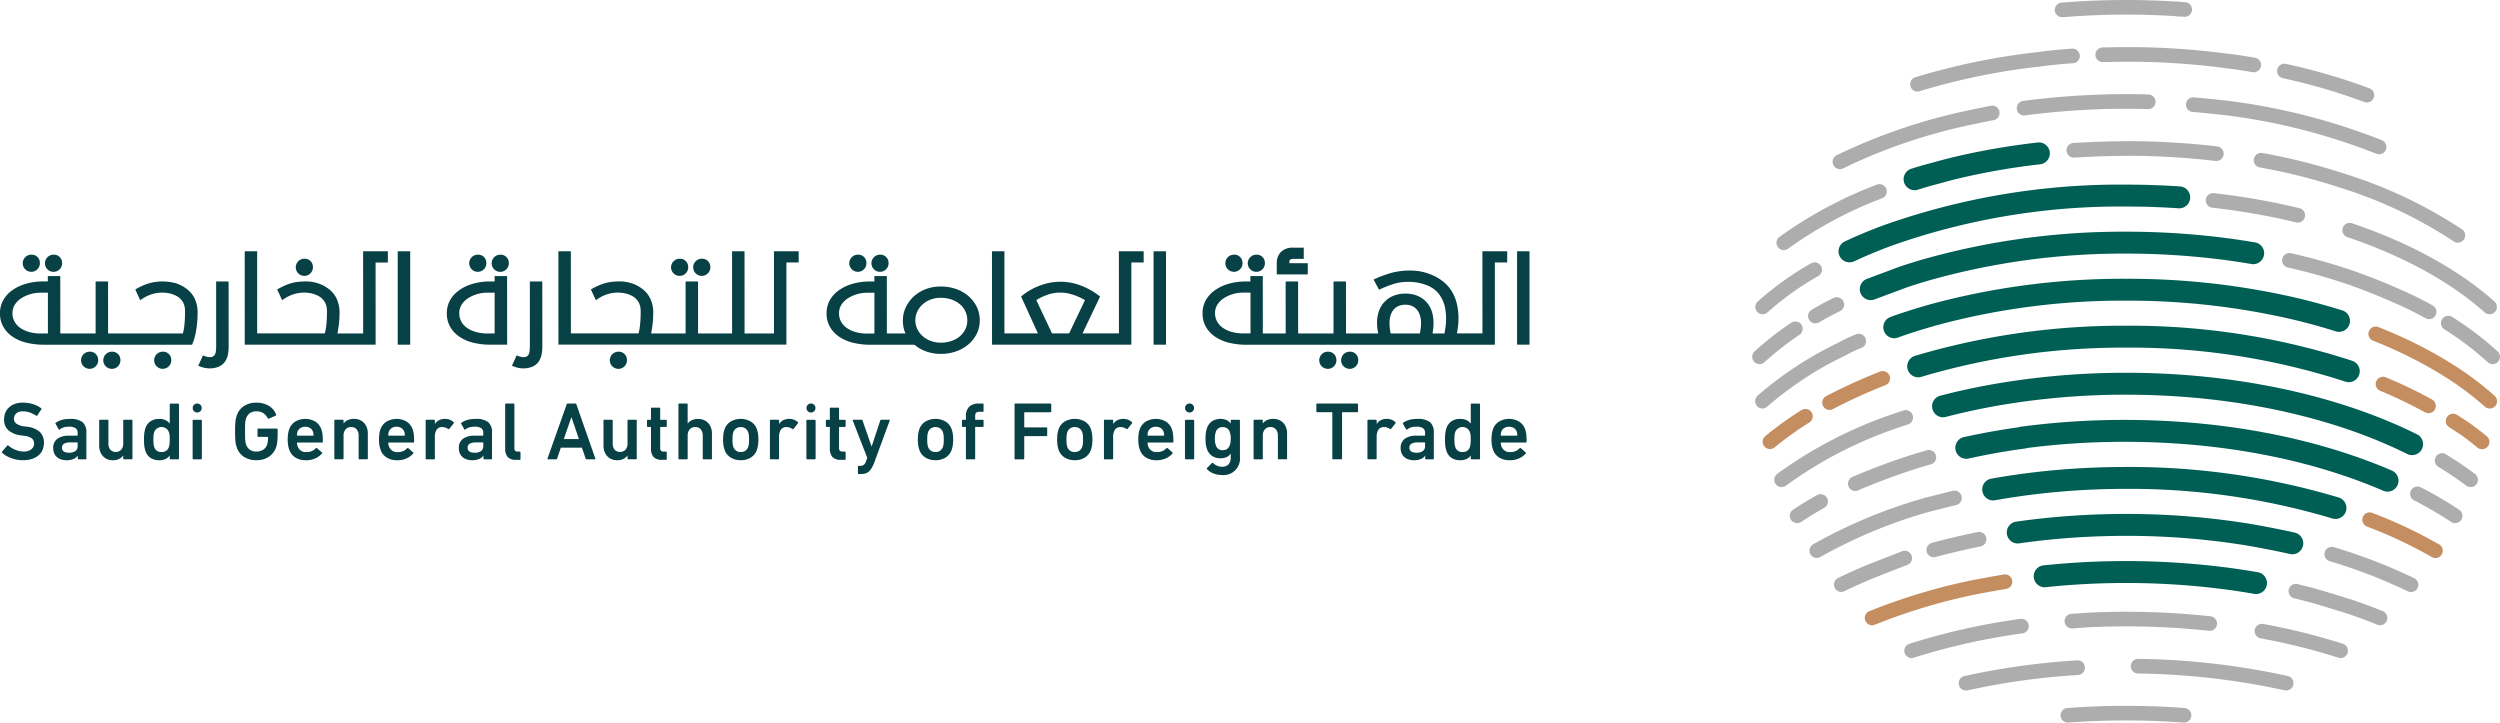 <svg id="LogoGaft" xmlns="http://www.w3.org/2000/svg" width="341.53" height="98.721" viewBox="0 0 341.53 98.721">
  <g id="Ar" transform="translate(0)">
    <g id="Icon" transform="translate(239.367)">
      <g id="Group_542" data-name="Group 542" transform="translate(84.231 44.634)">
        <path id="Path_256" data-name="Path 256" d="M801.645,365.729a1,1,0,0,1-.743-.325,41.162,41.162,0,0,0-5.667-4.193,58.614,58.614,0,0,0-8.718-4.42l-.766-.31a1,1,0,1,1,.744-1.854l.763.308a59.661,59.661,0,0,1,9.039,4.58,43.185,43.185,0,0,1,6.017,4.468,1,1,0,0,1-.668,1.747Z" transform="translate(-785.122 -354.556)" fill="#c48e61"/>
      </g>
      <g id="Group_543" data-name="Group 543" transform="translate(83.387 70.015)">
        <path id="Path_257" data-name="Path 257" d="M794.236,386.2a.99.99,0,0,1-.5-.135,62.045,62.045,0,0,0-8.811-4.152,1,1,0,1,1,.718-1.865,64.263,64.263,0,0,1,9.1,4.292,1,1,0,0,1-.5,1.863Z" transform="translate(-784.28 -379.982)" fill="#c48e61"/>
      </g>
      <g id="Group_544" data-name="Group 544" transform="translate(15.377 78.476)">
        <path id="Path_258" data-name="Path 258" d="M717.415,395.4a1,1,0,0,1-.38-1.923,81.957,81.957,0,0,1,13.974-4.216c.013,0,2.149-.421,4.351-.791a1,1,0,1,1,.333,1.97c-2.175.363-4.283.778-4.283.778a79.765,79.765,0,0,0-13.615,4.108A1.02,1.02,0,0,1,717.415,395.4Z" transform="translate(-716.411 -388.458)" fill="#c48e61"/>
      </g>
      <g id="Group_545" data-name="Group 545" transform="translate(94.766 56.533)">
        <path id="Path_259" data-name="Path 259" d="M800.583,371.312a.994.994,0,0,1-.637-.23c-.7-.58-1.444-1.15-2.2-1.7h0s-.72-.476-1.646-1.07a1,1,0,1,1,1.086-1.679c.958.617,1.7,1.107,1.7,1.107.829.593,1.6,1.192,2.344,1.8a1,1,0,0,1-.64,1.768Z" transform="translate(-795.635 -366.476)" fill="#c48e61"/>
      </g>
      <g id="Group_546" data-name="Group 546" transform="translate(85.158 51.462)">
        <path id="Path_260" data-name="Path 260" d="M793.286,366.384a1,1,0,0,1-.485-.125,62.429,62.429,0,0,0-6.169-2.957,1,1,0,0,1,.771-1.842,64.034,64.034,0,0,1,6.369,3.052,1,1,0,0,1-.486,1.872Z" transform="translate(-786.047 -361.396)" fill="#c48e61"/>
      </g>
      <g id="Group_547" data-name="Group 547" transform="translate(1.426 55.87)">
        <path id="Path_261" data-name="Path 261" d="M703.492,371.29a1,1,0,0,1-.639-1.768,45.811,45.811,0,0,1,4.953-3.559,1,1,0,1,1,1.061,1.7,43.721,43.721,0,0,0-4.737,3.4A1,1,0,0,1,703.492,371.29Z" transform="translate(-702.489 -365.812)" fill="#c48e61"/>
      </g>
      <g id="Group_548" data-name="Group 548" transform="translate(9.568 50.703)">
        <path id="Path_262" data-name="Path 262" d="M711.618,365.931a1,1,0,0,1-.466-1.883,75.321,75.321,0,0,1,7.315-3.334,1,1,0,1,1,.733,1.858,73.028,73.028,0,0,0-7.115,3.245,1,1,0,0,1-.467.114Z" transform="translate(-710.615 -360.636)" fill="#c48e61"/>
      </g>
      <g id="Group_549" data-name="Group 549" transform="translate(20.676 19.462)">
        <path id="Path_263" data-name="Path 263" d="M723.2,335.861a1.5,1.5,0,0,1-.452-2.926q.854-.269,1.727-.521l2.917-.79c2.522-.637,5.118-1.174,7.739-1.6,1.571-.258,3.191-.482,4.81-.67a1.5,1.5,0,1,1,.347,2.976c-1.573.181-3.146.4-4.671.65-2.536.415-5.047.935-7.462,1.544l-2.866.776c-.533.156-1.089.323-1.637.5a1.509,1.509,0,0,1-.451.066Z" transform="translate(-721.699 -329.34)" fill="#005f54"/>
      </g>
      <g id="Group_550" data-name="Group 550" transform="translate(11.787 25.217)">
        <path id="Path_264" data-name="Path 264" d="M714.334,345.725a1.5,1.5,0,0,1-.64-2.853c1.625-.76,3.351-1.482,5.128-2.146l.1-.035.154-.057a96.5,96.5,0,0,1,33.051-5.525q.84,0,1.675.012c1.89.03,3.772.107,5.6.229a1.5,1.5,0,1,1-.2,2.989c-1.774-.12-3.608-.2-5.439-.223q-.811-.012-1.63-.012a93.488,93.488,0,0,0-32.017,5.343l-.145.053c-1.786.667-3.435,1.359-4.988,2.083A1.5,1.5,0,0,1,714.334,345.725Z" transform="translate(-712.829 -335.105)" fill="#005f54"/>
      </g>
      <g id="Group_551" data-name="Group 551" transform="translate(31.373 63.788)">
        <path id="Path_265" data-name="Path 265" d="M780.695,380.85a1.547,1.547,0,0,1-.447-.067,96.523,96.523,0,0,0-28.165-4.042c-3.407,0-6.826.165-10.156.49q-1.036.1-2.062.223c-1.943.232-3.879.52-5.755.858a1.5,1.5,0,0,1-.536-2.946c1.935-.349,3.932-.648,5.935-.886q1.057-.124,2.123-.23c3.428-.334,6.944-.5,10.451-.5a99.6,99.6,0,0,1,29.06,4.176,1.5,1.5,0,0,1-.446,2.928Z" transform="translate(-732.374 -373.745)" fill="#005f54"/>
      </g>
      <g id="Group_552" data-name="Group 552" transform="translate(34.854 70.211)">
        <path id="Path_266" data-name="Path 266" d="M774.8,385.69a1.525,1.525,0,0,1-.334-.037c-2.525-.573-5.6-1.113-5.63-1.117a101.891,101.891,0,0,0-16.762-1.363c-2.062,0-4.14.061-6.174.179-.415.025-.829.051-1.242.081-2.382.168-4.769.42-7.095.752a1.5,1.5,0,1,1-.425-2.966c2.4-.34,4.854-.6,7.305-.773q.634-.045,1.279-.083c2.1-.123,4.232-.185,6.352-.185a104.966,104.966,0,0,1,17.27,1.406c.14.024,3.19.56,5.788,1.148a1.5,1.5,0,0,1-.332,2.958Z" transform="translate(-735.847 -380.179)" fill="#005f54"/>
      </g>
      <g id="Group_553" data-name="Group 553" transform="translate(38.54 76.648)">
        <path id="Path_267" data-name="Path 267" d="M769.844,391.133a1.556,1.556,0,0,1-.263-.022c-1.392-.245-2.806-.46-4.218-.643a105.059,105.059,0,0,0-15.382-.826c-2.947.058-5.912.24-8.794.543a1.5,1.5,0,1,1-.316-2.979c2.973-.311,6.018-.5,9.051-.559a107.967,107.967,0,0,1,15.828.852c1.452.187,2.916.41,4.353.662a1.5,1.5,0,0,1-.259,2.972Z" transform="translate(-739.526 -386.627)" fill="#005f54"/>
      </g>
      <g id="Group_554" data-name="Group 554" transform="translate(17.902 38.083)">
        <path id="Path_268" data-name="Path 268" d="M720.429,356.119a1.5,1.5,0,0,1-.535-2.895l.334-.127c1.948-.683,3.948-1.3,5.982-1.842h.007c.069-.017.137-.036.2-.054h0a100.571,100.571,0,0,1,25.683-3.206,102.053,102.053,0,0,1,23.248,2.6c2.125.5,4.22,1.072,6.227,1.7a1.5,1.5,0,1,1-.908,2.855c-1.934-.61-3.955-1.163-6.008-1.644a99.049,99.049,0,0,0-22.559-2.52,97.5,97.5,0,0,0-24.916,3.108h0l-.193.051c-1.964.524-3.894,1.118-5.739,1.764l-.3.113A1.507,1.507,0,0,1,720.429,356.119Z" transform="translate(-718.93 -347.994)" fill="#005f54"/>
      </g>
      <g id="Group_555" data-name="Group 555" transform="translate(24.527 50.929)">
        <path id="Path_269" data-name="Path 269" d="M791.176,372.112a1.508,1.508,0,0,1-.669-.158c-10.522-5.221-24.158-8.1-38.411-8.1a101.571,101.571,0,0,0-17.616,1.509l-.224.04c-1.4.251-2.794.534-4.143.841q-1.382.315-2.724.666a1.5,1.5,0,0,1-.765-2.895q1.389-.365,2.818-.689c1.4-.319,2.841-.612,4.292-.871l.132-.024a104.776,104.776,0,0,1,18.23-1.571c14.708,0,28.826,2.987,39.752,8.411a1.5,1.5,0,0,1-.671,2.838Z" transform="translate(-725.542 -360.863)" fill="#005f54"/>
      </g>
      <g id="Group_556" data-name="Group 556" transform="translate(27.828 57.362)">
        <path id="Path_270" data-name="Path 270" d="M787.823,377.108a1.5,1.5,0,0,1-.6-.125c-10.155-4.37-22.385-6.681-35.368-6.681a103.642,103.642,0,0,0-13.247.841,1.458,1.458,0,0,1-.29.069q-1.786.243-3.526.541c-1.369.238-2.757.51-4.127.812a1.5,1.5,0,1,1-.647-2.925c1.413-.31,2.846-.593,4.261-.837,1-.173,2.036-.335,3.1-.484a1.467,1.467,0,0,1,.3-.074,106.39,106.39,0,0,1,14.173-.937c13.389,0,26.031,2.4,36.56,6.927a1.5,1.5,0,0,1-.6,2.872Z" transform="translate(-728.837 -367.307)" fill="#005f54"/>
      </g>
      <g id="Group_557" data-name="Group 557" transform="translate(14.701 31.65)">
        <path id="Path_271" data-name="Path 271" d="M717.227,350.9A1.5,1.5,0,0,1,716.7,348l4.461-1.662c.506-.169.965-.319,1.427-.464.5-.159,1-.311,1.5-.462a100.416,100.416,0,0,1,28.021-3.861,107.288,107.288,0,0,1,12.592.736c1.68.2,3.345.44,4.948.714a1.5,1.5,0,1,1-.507,2.952c-1.554-.266-3.168-.5-4.8-.693a104.455,104.455,0,0,0-12.235-.714,97.361,97.361,0,0,0-27.164,3.737c-.487.144-.974.293-1.456.445q-.67.213-1.333.434l-4.409,1.643A1.5,1.5,0,0,1,717.227,350.9Z" transform="translate(-715.736 -341.55)" fill="#005f54"/>
      </g>
      <g id="Group_558" data-name="Group 558" transform="translate(21.261 44.495)">
        <path id="Path_272" data-name="Path 272" d="M782.537,362.137a1.507,1.507,0,0,1-.482-.079,94.877,94.877,0,0,0-29.975-4.646,96.515,96.515,0,0,0-27.852,3.961,1.5,1.5,0,1,1-.883-2.862,99.551,99.551,0,0,1,28.735-4.092,97.945,97.945,0,0,1,30.94,4.8,1.5,1.5,0,0,1-.483,2.916Z" transform="translate(-722.283 -354.417)" fill="#005f54"/>
      </g>
      <g id="Group_559" data-name="Group 559" transform="translate(57.198 0.239)">
        <path id="Path_273" data-name="Path 273" d="M760,312.135h-.073l-.843-.058a1,1,0,0,1-.935-1.062,1.016,1.016,0,0,1,1.066-.93l.856.06a1,1,0,1,1-.071,2Z" transform="translate(-758.145 -310.084)" fill="#adadad"/>
      </g>
      <g id="Group_560" data-name="Group 560" transform="translate(41.341)">
        <path id="Path_274" data-name="Path 274" d="M743.364,312.2a1,1,0,1,1-.081-2,108.857,108.857,0,0,1,15.962-.119,1,1,0,0,1,.936,1.06,1.015,1.015,0,0,1-1.065.932,106.246,106.246,0,0,0-15.668.117A.391.391,0,0,1,743.364,312.2Z" transform="translate(-742.321 -309.844)" fill="#adadad"/>
      </g>
      <g id="Group_561" data-name="Group 561" transform="translate(46.887 6.439)">
        <path id="Path_275" data-name="Path 275" d="M769.5,319.731a.956.956,0,0,1-.175-.016c-1.32-.231-2.525-.41-3.581-.533a100.716,100.716,0,0,0-15.4-.871c-.5.011-.99.021-1.483.024h0a1,1,0,1,1-.006-2c.482,0,.967-.013,1.451-.024A103.812,103.812,0,0,1,766,317.2c1.077.125,2.322.309,3.682.549a1,1,0,0,1-.173,1.981Z" transform="translate(-747.855 -316.295)" fill="#adadad"/>
      </g>
      <g id="Group_562" data-name="Group 562" transform="translate(71.739 8.713)">
        <path id="Path_276" data-name="Path 276" d="M784.9,323.864a1,1,0,0,1-.353-.065,80.523,80.523,0,0,0-10.53-3.126l-.545-.123a1,1,0,1,1,.429-1.95l.568.127a82.772,82.772,0,0,1,10.784,3.2,1,1,0,0,1-.354,1.933Z" transform="translate(-772.656 -318.572)" fill="#adadad"/>
      </g>
      <g id="Group_563" data-name="Group 563" transform="translate(21.575 6.643)">
        <path id="Path_277" data-name="Path 277" d="M723.6,322.364a1,1,0,0,1-.3-1.952,92.794,92.794,0,0,1,16.864-3.456c.048-.008,1.919-.275,4.551-.456a1.017,1.017,0,0,1,1.069.926,1,1,0,0,1-.93,1.066c-2.553.176-4.417.44-4.435.443a90.9,90.9,0,0,0-16.526,3.383,1.027,1.027,0,0,1-.293.045Z" transform="translate(-722.597 -316.499)" fill="#adadad"/>
      </g>
      <g id="Group_564" data-name="Group 564" transform="translate(59.26 13.3)">
        <path id="Path_278" data-name="Path 278" d="M786.588,330.945a1.006,1.006,0,0,1-.377-.074,84.42,84.42,0,0,0-20.358-5.234c-.007,0-2.1-.252-4.735-.477a1,1,0,0,1-.912-1.08.986.986,0,0,1,1.084-.908c2.672.229,4.795.483,4.817.485a86.436,86.436,0,0,1,20.857,5.365,1,1,0,0,1-.377,1.924Z" transform="translate(-760.202 -323.167)" fill="#adadad"/>
      </g>
      <g id="Group_565" data-name="Group 565" transform="translate(36.12 12.86)">
        <path id="Path_279" data-name="Path 279" d="M738.111,325.645a1,1,0,0,1-.132-1.987,107.661,107.661,0,0,1,17.147-.888,1,1,0,1,1-.057,2,104.783,104.783,0,0,0-16.822.87,1.012,1.012,0,0,1-.135.009Z" transform="translate(-737.111 -322.727)" fill="#adadad"/>
      </g>
      <g id="Group_566" data-name="Group 566" transform="translate(10.987 14.438)">
        <path id="Path_280" data-name="Path 280" d="M713.042,332.974a1,1,0,0,1-.447-1.9,77.362,77.362,0,0,1,18.23-6.175s1.937-.42,2.771-.571a1,1,0,1,1,.36,1.963c-.814.149-2.706.559-2.706.56a75.28,75.28,0,0,0-17.761,6.011A.987.987,0,0,1,713.042,332.974Z" transform="translate(-712.03 -324.307)" fill="#adadad"/>
      </g>
      <g id="Group_567" data-name="Group 567" transform="translate(68.572 20.902)">
        <path id="Path_281" data-name="Path 281" d="M797.329,343.032a.993.993,0,0,1-.562-.173,61.35,61.35,0,0,0-15.753-7.414,79.194,79.194,0,0,0-10.691-2.682,1,1,0,1,1,.349-1.966,81.122,81.122,0,0,1,10.964,2.749,63.364,63.364,0,0,1,16.259,7.663,1,1,0,0,1-.565,1.823Z" transform="translate(-769.495 -330.782)" fill="#adadad"/>
      </g>
      <g id="Group_568" data-name="Group 568" transform="translate(42.947 19.286)">
        <path id="Path_282" data-name="Path 282" d="M764.412,331.878a.98.98,0,0,1-.119-.006,104.05,104.05,0,0,0-11.478-.71c-.018,0-2.544,0-5.154.107l-2.684.134a1,1,0,1,1-.1-2l2.693-.134c2.661-.1,5.224-.109,5.25-.109a106.643,106.643,0,0,1,11.708.723,1,1,0,0,1-.117,1.99Z" transform="translate(-743.924 -329.164)" fill="#adadad"/>
      </g>
      <g id="Group_569" data-name="Group 569" transform="translate(3.32 25.151)">
        <path id="Path_283" data-name="Path 283" d="M705.381,344.054a1,1,0,0,1-.6-1.8,57.7,57.7,0,0,1,13.349-7.157,1,1,0,0,1,.728,1.86,55.751,55.751,0,0,0-12.884,6.9A1,1,0,0,1,705.381,344.054Z" transform="translate(-704.379 -335.039)" fill="#adadad"/>
      </g>
      <g id="Group_570" data-name="Group 570" transform="translate(80.651 30.459)">
        <path id="Path_284" data-name="Path 284" d="M801.635,352.83a1,1,0,0,1-.668-.255c-4.65-4.144-11.116-7.694-18.7-10.264a1,1,0,1,1,.645-1.889c7.838,2.655,14.545,6.343,19.393,10.665a1,1,0,0,1-.668,1.742Z" transform="translate(-781.549 -340.357)" fill="#adadad"/>
      </g>
      <g id="Group_571" data-name="Group 571" transform="translate(62.007 26.388)">
        <path id="Path_285" data-name="Path 285" d="M775.489,340.3a1.012,1.012,0,0,1-.236-.028,93.464,93.464,0,0,0-9.453-1.76q-.962-.129-1.939-.241a1,1,0,1,1,.229-1.982c.662.075,1.323.157,1.977.245a95.123,95.123,0,0,1,9.656,1.8,1,1,0,0,1-.235,1.968Z" transform="translate(-762.945 -336.279)" fill="#adadad"/>
      </g>
      <g id="Group_572" data-name="Group 572" transform="translate(94.103 43.151)">
        <path id="Path_286" data-name="Path 286" d="M802.032,359.663a1,1,0,0,1-.681-.265,41.394,41.394,0,0,0-5.912-4.485,1,1,0,1,1,1.074-1.687,43.434,43.434,0,0,1,6.2,4.706,1,1,0,0,1-.679,1.731Z" transform="translate(-794.973 -353.071)" fill="#adadad"/>
      </g>
      <g id="Group_573" data-name="Group 573" transform="translate(72.442 34.581)">
        <path id="Path_287" data-name="Path 287" d="M793.4,353.508a.99.99,0,0,1-.485-.126q-1.092-.6-2.245-1.174a88.4,88.4,0,0,0-8.244-3.41,82.514,82.514,0,0,0-8.291-2.341,1,1,0,1,1,.446-1.947,84.589,84.589,0,0,1,8.5,2.4,88.377,88.377,0,0,1,8.477,3.508q1.193.59,2.328,1.217a1,1,0,0,1-.488,1.871Z" transform="translate(-773.357 -344.486)" fill="#adadad"/>
      </g>
      <g id="Group_574" data-name="Group 574" transform="translate(0 43.935)">
        <path id="Path_288" data-name="Path 288" d="M702.067,359.664a1,1,0,0,1-.678-1.732,42.321,42.321,0,0,1,4.982-3.9,1,1,0,1,1,1.123,1.653,40.359,40.359,0,0,0-4.748,3.719,1,1,0,0,1-.679.264Z" transform="translate(-701.066 -353.856)" fill="#adadad"/>
      </g>
      <g id="Group_575" data-name="Group 575" transform="translate(93.289 61.932)">
        <path id="Path_289" data-name="Path 289" d="M799.015,376.492a1,1,0,0,1-.6-.2c-.927-.7-1.917-1.377-2.94-2.025l-.852-.543a1,1,0,1,1,1.082-1.68l.848.541c1.064.674,2.1,1.386,3.067,2.113a1,1,0,0,1-.6,1.8Z" transform="translate(-794.161 -371.885)" fill="#adadad"/>
      </g>
      <g id="Group_576" data-name="Group 576" transform="translate(3.017 56.035)">
        <path id="Path_290" data-name="Path 290" d="M705.079,376.482a1,1,0,0,1-.6-1.8,58.917,58.917,0,0,1,15.647-8.125s.538-.19,1.584-.532a1,1,0,1,1,.624,1.9c-1.01.33-1.529.514-1.536.516a56.988,56.988,0,0,0-15.113,7.838A1,1,0,0,1,705.079,376.482Z" transform="translate(-704.077 -365.978)" fill="#adadad"/>
      </g>
      <g id="Group_577" data-name="Group 577" transform="translate(89.918 66.488)">
        <path id="Path_291" data-name="Path 291" d="M796.913,381.431a1,1,0,0,1-.554-.168,52.389,52.389,0,0,0-5.018-2.929,1,1,0,1,1,.918-1.775,54.094,54.094,0,0,1,5.211,3.043,1,1,0,0,1-.557,1.829Z" transform="translate(-790.797 -376.449)" fill="#adadad"/>
      </g>
      <g id="Group_578" data-name="Group 578" transform="translate(13.085 61.491)">
        <path id="Path_292" data-name="Path 292" d="M715.127,377.027a1,1,0,0,1-.41-1.91c1.527-.681,3.625-1.468,3.714-1.5,2.048-.785,4.209-1.505,6.418-2.138a1,1,0,1,1,.554,1.919c-2.153.617-4.259,1.319-6.261,2.085-.028.011-2.135.8-3.608,1.457a1.023,1.023,0,0,1-.408.084Z" transform="translate(-714.124 -371.443)" fill="#adadad"/>
      </g>
      <g id="Group_579" data-name="Group 579" transform="translate(5.13 67.527)">
        <path id="Path_293" data-name="Path 293" d="M707.2,381.423a1,1,0,0,1-.48-1.879c1.017-.67,2.08-1.319,3.161-1.926a1,1,0,1,1,.985,1.739c-1.065.6-2.111,1.237-3.107,1.9a1,1,0,0,1-.559.169Z" transform="translate(-706.185 -377.49)" fill="#adadad"/>
      </g>
      <g id="Group_580" data-name="Group 580" transform="translate(7.827 67.038)">
        <path id="Path_294" data-name="Path 294" d="M709.879,386.184a1,1,0,0,1-.5-1.863,69.425,69.425,0,0,1,15.416-6.389c.03-.008,2.251-.572,3.6-.9a1,1,0,1,1,.473,1.94c-1.339.323-3.545.884-3.545.884a67.329,67.329,0,0,0-14.939,6.189,1,1,0,0,1-.5.137Z" transform="translate(-708.877 -377)" fill="#adadad"/>
      </g>
      <g id="Group_581" data-name="Group 581" transform="translate(11.176 75.264)">
        <path id="Path_295" data-name="Path 295" d="M713.229,390.839a1,1,0,0,1-.445-1.9c1.245-.613,2.545-1.2,3.865-1.747.015-.006,3.361-1.326,4.834-1.889a1,1,0,1,1,.719,1.864c-1.467.561-4.8,1.875-4.8,1.875-1.264.524-2.524,1.1-3.732,1.687A1,1,0,0,1,713.229,390.839Z" transform="translate(-712.219 -385.24)" fill="#adadad"/>
      </g>
      <g id="Group_582" data-name="Group 582" transform="translate(73.317 79.777)">
        <path id="Path_296" data-name="Path 296" d="M786.695,395.4a1.016,1.016,0,0,1-.379-.074c-1.193-.486-2.434-.951-3.687-1.383-.019-.007-4.332-1.375-5.839-1.761l-1.8-.458a1,1,0,1,1,.493-1.936l1.81.461c1.558.4,5.789,1.742,5.968,1.8,1.311.452,2.585.93,3.808,1.43a1,1,0,0,1-.379,1.923Z" transform="translate(-774.231 -389.761)" fill="#adadad"/>
      </g>
      <g id="Group_583" data-name="Group 583" transform="translate(68.689 85.233)">
        <path id="Path_297" data-name="Path 297" d="M781.324,399.892a1.029,1.029,0,0,1-.307-.048,86.266,86.266,0,0,0-10.586-2.636,1,1,0,1,1,.366-1.964,88.405,88.405,0,0,1,10.833,2.7,1,1,0,0,1-.307,1.949Z" transform="translate(-769.612 -395.227)" fill="#adadad"/>
      </g>
      <g id="Group_584" data-name="Group 584" transform="translate(42.729 83.573)">
        <path id="Path_298" data-name="Path 298" d="M763.506,396.175a1.019,1.019,0,0,1-.11-.006,106.56,106.56,0,0,0-16.476-.485l-2.141.152a1,1,0,1,1-.142-1.992l2.162-.153a107.908,107.908,0,0,1,16.814.493,1,1,0,0,1-.107,1.991Z" transform="translate(-743.706 -393.564)" fill="#adadad"/>
      </g>
      <g id="Group_585" data-name="Group 585" transform="translate(20.772 84.546)">
        <path id="Path_299" data-name="Path 299" d="M722.8,399.891a1,1,0,0,1-.307-1.949,90.886,90.886,0,0,1,15.125-3.394,1,1,0,1,1,.276,1.978,88.95,88.95,0,0,0-14.788,3.315,1.025,1.025,0,0,1-.307.05Z" transform="translate(-721.795 -394.538)" fill="#adadad"/>
      </g>
      <g id="Group_586" data-name="Group 586" transform="translate(51.725 90.017)">
        <path id="Path_300" data-name="Path 300" d="M773.926,404.335a.973.973,0,0,1-.219-.024,99.362,99.362,0,0,0-20.029-2.3,1,1,0,1,1,.015-2h.016a101.353,101.353,0,0,1,20.435,2.342,1,1,0,0,1-.217,1.972Z" transform="translate(-752.684 -400.019)" fill="#adadad"/>
      </g>
      <g id="Group_587" data-name="Group 587" transform="translate(28.193 90.211)">
        <path id="Path_301" data-name="Path 301" d="M730.212,404.336a1,1,0,0,1-.164-1.985,99.52,99.52,0,0,1,15.358-2.135,1,1,0,1,1,.123,2,97.511,97.511,0,0,0-15.1,2.1.953.953,0,0,1-.218.021Z" transform="translate(-729.2 -400.214)" fill="#adadad"/>
      </g>
      <g id="Group_588" data-name="Group 588" transform="translate(42.13 96.431)">
        <path id="Path_302" data-name="Path 302" d="M744.148,408.734a1,1,0,1,1-.073-2,109.057,109.057,0,0,1,15.97,0,1,1,0,0,1,.926,1.068.989.989,0,0,1-1.073.922,107.266,107.266,0,0,0-15.676,0Z" transform="translate(-743.109 -406.445)" fill="#adadad"/>
      </g>
      <g id="Group_589" data-name="Group 589" transform="translate(0.405 45.616)">
        <path id="Path_303" data-name="Path 303" d="M702.472,365.732a1,1,0,0,1-1-1v-.009a1,1,0,0,1,.331-.74,48.79,48.79,0,0,1,11.023-7.237,21.459,21.459,0,0,1,2.357-1.126,1,1,0,1,1,.795,1.833,19.444,19.444,0,0,0-2.13,1.01c-.029.018-.065.039-.1.054a46.964,46.964,0,0,0-10.573,6.917A1,1,0,0,1,702.472,365.732Z" transform="translate(-701.47 -355.54)" fill="#adadad"/>
      </g>
      <g id="Group_590" data-name="Group 590" transform="translate(0.424 35.831)">
        <path id="Path_304" data-name="Path 304" d="M702.491,352.839a1,1,0,0,1-.668-1.742,42.475,42.475,0,0,1,7.326-5.24,1,1,0,0,1,1,1.728,40.475,40.475,0,0,0-6.994,5A1,1,0,0,1,702.491,352.839Z" transform="translate(-701.489 -345.738)" fill="#adadad"/>
      </g>
      <g id="Group_591" data-name="Group 591" transform="translate(23.802 72.679)">
        <path id="Path_305" data-name="Path 305" d="M725.821,386.1a1,1,0,0,1-.267-1.961c1.663-.46,3.926-1,6.213-1.468a1,1,0,1,1,.407,1.956c-2.244.463-4.46.988-6.083,1.437a1.042,1.042,0,0,1-.271.036Z" transform="translate(-724.819 -382.651)" fill="#adadad"/>
      </g>
      <g id="Group_592" data-name="Group 592" transform="translate(78.216 74.718)">
        <path id="Path_306" data-name="Path 306" d="M790.891,390.848a1,1,0,0,1-.442-.1,71.446,71.446,0,0,0-10.622-4.1,1,1,0,1,1,.591-1.909,73.463,73.463,0,0,1,10.923,4.221,1,1,0,0,1-.445,1.9Z" transform="translate(-779.119 -384.693)" fill="#adadad"/>
      </g>
      <g id="Group_593" data-name="Group 593" transform="translate(7.631 40.626)">
        <path id="Path_307" data-name="Path 307" d="M709.685,354.094a1,1,0,0,1-.508-1.86c1.2-.7,1.832-1.04,2.948-1.589a1,1,0,1,1,.887,1.79c-1.066.525-1.673.851-2.822,1.523A1.006,1.006,0,0,1,709.685,354.094Z" transform="translate(-708.681 -350.541)" fill="#adadad"/>
      </g>
    </g>
    <g id="Text" transform="translate(0 33.828)">
      <g id="Group_595" data-name="Group 595" transform="translate(0 3.885)">
        <path id="Path_308" data-name="Path 308" d="M488.436,357l.062-.149a6.432,6.432,0,0,0,.311-.929c.074-.3.141-.623.2-.98s.1-.726.136-1.118c.034-.438.048-.827.048-1.184a4.4,4.4,0,0,0-.413-1.967,3.755,3.755,0,0,0-1.222-1.4,4.669,4.669,0,0,0-1.35-.669,6.849,6.849,0,0,0-2.639-.192,5.665,5.665,0,0,0-.893.169,6.25,6.25,0,0,0-.82.279,10.472,10.472,0,0,0-.977.479l-.2.113.669,1.468.243-.16a5.208,5.208,0,0,1,1.431-.682,4.692,4.692,0,0,1,2.592-.019,3.362,3.362,0,0,1,.912.415,2.2,2.2,0,0,1,.747.879,2.657,2.657,0,0,1,.2,1.058,16.341,16.341,0,0,1-.1,2.036,6.917,6.917,0,0,1-.189,1.014H476.964l-.005-7.1h-1.7l0,7.1h-4.823l-.005-7.84h-1.7v.736h-.553a8.567,8.567,0,0,0-2.431.318,6.086,6.086,0,0,0-1.888.9,4.052,4.052,0,0,0-1.237,1.378,3.587,3.587,0,0,0-.428,1.729,3.676,3.676,0,0,0,.52,1.979,4.113,4.113,0,0,0,1.363,1.348,5.9,5.9,0,0,0,1.912.759,9.975,9.975,0,0,0,2.193.233h20.249Zm-20.724-7.106h1.029v5.573h-1.029a5.476,5.476,0,0,1-1.527-.2,3.989,3.989,0,0,1-1.22-.56,2.5,2.5,0,0,1-.78-.86,2.3,2.3,0,0,1-.286-1.162,2.116,2.116,0,0,1,.3-1.111,2.819,2.819,0,0,1,.84-.874,4.678,4.678,0,0,1,1.237-.585,4.877,4.877,0,0,1,1.431-.218" transform="translate(-462.197 -347.623)" fill="#074045"/>
      </g>
      <g id="Group_596" data-name="Group 596" transform="translate(27.082 4.621)">
        <path id="Path_309" data-name="Path 309" d="M491.669,348.361l.005,8.922a4.966,4.966,0,0,1-.039.58,1.209,1.209,0,0,1-.127.464.666.666,0,0,1-.253.275.9.9,0,0,1-.488.1,2.31,2.31,0,0,1-.685-.159l-.214-.078-.645,1.418.248.091a3.6,3.6,0,0,0,1.227.262,3.2,3.2,0,0,0,1.33-.238,1.984,1.984,0,0,0,.849-.685,2.566,2.566,0,0,0,.4-.968,5.39,5.39,0,0,0,.1-1.063l-.005-8.922Z" transform="translate(-489.223 -348.36)" fill="#074045"/>
      </g>
      <g id="Group_597" data-name="Group 597" transform="translate(33.427 0.501)">
        <path id="Path_310" data-name="Path 310" d="M513.437,345.767h1.678v-1.533h-3.382l.005,11.224h-3.512c.053-.265.108-.6.165-1.009a12.858,12.858,0,0,0,.121-1.818,4.388,4.388,0,0,0-.417-1.968,3.7,3.7,0,0,0-1.219-1.4,4.617,4.617,0,0,0-1.35-.668,5.231,5.231,0,0,0-1.6-.246,10.038,10.038,0,0,0-1.04.054,5.685,5.685,0,0,0-.886.168,6.364,6.364,0,0,0-.825.281,10.838,10.838,0,0,0-.977.479l-.208.112.684,1.468.238-.16a5.028,5.028,0,0,1,1.426-.681,4.688,4.688,0,0,1,2.59-.02,3.345,3.345,0,0,1,.914.415,2.244,2.244,0,0,1,.751.879,2.729,2.729,0,0,1,.2,1.059,16.325,16.325,0,0,1-.1,2.035,7.889,7.889,0,0,1-.19,1.014h-9.244V344.233h-1.7l.005,12.758h17.878Z" transform="translate(-495.554 -344.233)" fill="#074045"/>
      </g>
      <g id="Group_598" data-name="Group 598" transform="translate(54.335 0.502)">
        <rect id="Rectangle_145" data-name="Rectangle 145" width="1.704" height="12.757" fill="#074045"/>
      </g>
      <g id="Group_599" data-name="Group 599" transform="translate(61.039 3.886)">
        <path id="Path_311" data-name="Path 311" d="M531.343,347.624h-1.7v.736h-.549a8.487,8.487,0,0,0-2.424.318,5.943,5.943,0,0,0-1.893.9,4.054,4.054,0,0,0-1.239,1.378,3.582,3.582,0,0,0-.425,1.729,3.659,3.659,0,0,0,.519,1.979,4.1,4.1,0,0,0,1.363,1.348,5.894,5.894,0,0,0,1.911.759A9.972,9.972,0,0,0,529.1,357h2.253Zm-2.722,2.267h1.023v5.573h-1.023a5.489,5.489,0,0,1-1.529-.2,3.97,3.97,0,0,1-1.218-.56,2.533,2.533,0,0,1-.782-.86,2.327,2.327,0,0,1-.281-1.162,2.1,2.1,0,0,1,.3-1.111,2.791,2.791,0,0,1,.835-.874,4.708,4.708,0,0,1,1.239-.585,4.864,4.864,0,0,1,1.431-.218" transform="translate(-523.109 -347.624)" fill="#074045"/>
      </g>
      <g id="Group_600" data-name="Group 600" transform="translate(69.938 4.622)">
        <path id="Path_312" data-name="Path 312" d="M536.042,358.346a5.409,5.409,0,0,0,.1-1.063l-.005-8.922h-1.7l0,8.922a4.938,4.938,0,0,1-.039.579,1.209,1.209,0,0,1-.127.464.668.668,0,0,1-.253.276.912.912,0,0,1-.488.1,2.311,2.311,0,0,1-.685-.159l-.214-.079-.644,1.419.247.091a3.6,3.6,0,0,0,1.227.262,3.218,3.218,0,0,0,1.33-.238,1.987,1.987,0,0,0,.849-.686,2.524,2.524,0,0,0,.4-.967" transform="translate(-531.99 -348.361)" fill="#074045"/>
      </g>
      <g id="Group_601" data-name="Group 601" transform="translate(76.275 0.501)">
        <path id="Path_313" data-name="Path 313" d="M567.771,355.458h-4.018l-.005-11.224h-1.7l.005,11.224H557.4v-7.1h-1.7l0,7.1h-4.71c.055-.265.107-.6.165-1.009a12.826,12.826,0,0,0,.121-1.818,4.387,4.387,0,0,0-.417-1.968,3.7,3.7,0,0,0-1.219-1.4,4.643,4.643,0,0,0-1.348-.668,5.257,5.257,0,0,0-1.6-.246,10.024,10.024,0,0,0-1.039.054,5.741,5.741,0,0,0-.888.168,6.39,6.39,0,0,0-.825.28,10.482,10.482,0,0,0-.976.479l-.208.112.684,1.468.238-.16a5.067,5.067,0,0,1,1.427-.681,4.689,4.689,0,0,1,2.59-.02,3.325,3.325,0,0,1,.913.415,2.239,2.239,0,0,1,.752.879,2.749,2.749,0,0,1,.2,1.059,16.325,16.325,0,0,1-.1,2.035,7.886,7.886,0,0,1-.19,1.014h-9.243l-.005-11.224h-1.7l.005,12.758h31.143l0-11.223h1.679v-1.533h-3.378Z" transform="translate(-538.313 -344.233)" fill="#074045"/>
      </g>
      <g id="Group_602" data-name="Group 602" transform="translate(112.915 3.889)">
        <path id="Path_314" data-name="Path 314" d="M594.28,350.365a5.407,5.407,0,0,0-1.689-.967,6.205,6.205,0,0,0-2.115-.347,5.622,5.622,0,0,0-2.037.357,5.165,5.165,0,0,0-1.635.991,4.812,4.812,0,0,0-1.087,1.468,4.027,4.027,0,0,0-.407,1.8,4.106,4.106,0,0,0,.354,1.8h-2.546l-.005-7.84h-1.7v.736h-.549a8.486,8.486,0,0,0-2.424.318,5.943,5.943,0,0,0-1.893.9,4.057,4.057,0,0,0-1.239,1.378,3.582,3.582,0,0,0-.426,1.729,3.658,3.658,0,0,0,.52,1.979,4.115,4.115,0,0,0,1.361,1.348,5.925,5.925,0,0,0,1.913.759,9.975,9.975,0,0,0,2.193.233h6.017a5.133,5.133,0,0,0,1.509.879,5.8,5.8,0,0,0,2.085.368,6.139,6.139,0,0,0,2.087-.339,5.252,5.252,0,0,0,1.685-.951,4.674,4.674,0,0,0,1.139-1.445,4.1,4.1,0,0,0,.418-1.847,4.207,4.207,0,0,0-.408-1.837,4.66,4.66,0,0,0-1.121-1.46m-1.183,1.1a2.829,2.829,0,0,1,.742.966,2.878,2.878,0,0,1,.268,1.233,2.7,2.7,0,0,1-.272,1.218,2.958,2.958,0,0,1-.744.958,3.475,3.475,0,0,1-1.144.637,4.442,4.442,0,0,1-1.467.238,3.751,3.751,0,0,1-1.392-.252,3.582,3.582,0,0,1-1.1-.662,2.928,2.928,0,0,1-.718-.972,2.775,2.775,0,0,1-.262-1.165,2.815,2.815,0,0,1,.256-1.174,3.1,3.1,0,0,1,.723-.991,3.455,3.455,0,0,1,1.087-.667,3.868,3.868,0,0,1,1.4-.247,4.509,4.509,0,0,1,1.467.231,3.633,3.633,0,0,1,1.149.649m-12.7-1.571h1.027v5.573h-1.023a5.489,5.489,0,0,1-1.529-.2,3.966,3.966,0,0,1-1.218-.56,2.522,2.522,0,0,1-.782-.86,2.325,2.325,0,0,1-.281-1.162,2.1,2.1,0,0,1,.3-1.111,2.788,2.788,0,0,1,.835-.874,4.716,4.716,0,0,1,1.237-.585,4.884,4.884,0,0,1,1.433-.218" transform="translate(-574.877 -347.627)" fill="#074045"/>
      </g>
      <g id="Group_603" data-name="Group 603" transform="translate(135.516 0.501)">
        <path id="Path_315" data-name="Path 315" d="M614.768,344.233l.008,11.221H609.8l2.4-5.045a1.032,1.032,0,0,0-.162-.115,9.544,9.544,0,0,0-2.594-1.432,7.754,7.754,0,0,0-5.288-.007.359.359,0,0,0-.085.03,8.5,8.5,0,0,0-2.617,1.485l-.016.023a.069.069,0,0,0-.03.015l2.3,5.045h-4.577V344.233h-1.7l.008,12.76H616.47V345.764h1.683v-1.531Zm-9.133,11.221-2.146-4.545a5.922,5.922,0,0,1,1.467-.708v-.012a5.3,5.3,0,0,1,2.806-.216,7.629,7.629,0,0,1,1,.284,9.225,9.225,0,0,1,.919.393c.184.092.34.184.455.254l-2.169,4.545Z" transform="translate(-597.431 -344.233)" fill="#074045"/>
      </g>
      <g id="Group_604" data-name="Group 604" transform="translate(157.592 0.502)">
        <rect id="Rectangle_146" data-name="Rectangle 146" width="1.7" height="12.757" fill="#074045"/>
      </g>
      <g id="Group_605" data-name="Group 605" transform="translate(174.42)">
        <path id="Path_316" data-name="Path 316" d="M640.493,345.862H637.98v-.149c0-.218.058-.3.1-.338.029-.024.156-.107.563-.107h1.3v-1.531h-1.422a2.279,2.279,0,0,0-1.693.585h-.005a2.21,2.21,0,0,0-.568,1.609v1.462h4.231Z" transform="translate(-636.254 -343.731)" fill="#074045"/>
      </g>
      <g id="Group_606" data-name="Group 606" transform="translate(164.291 0.497)">
        <path id="Path_317" data-name="Path 317" d="M666.071,345.762h1.685v-1.533h-3.387l.005,11.224h-3.485c.034-.2.079-.439.123-.734a9.317,9.317,0,0,0,.091-1.349,8.61,8.61,0,0,0-.21-1.9,5.919,5.919,0,0,0-.726-1.8,4.833,4.833,0,0,0-.908-1.088,6.2,6.2,0,0,0-1.281-.88,7.75,7.75,0,0,0-1.6-.613,7.518,7.518,0,0,0-1.869-.224,9.946,9.946,0,0,0-2.421.275,15.428,15.428,0,0,0-2.343.845l-.242.112.747,1.392.207-.1a15.368,15.368,0,0,1,1.8-.7,6.156,6.156,0,0,1,1.854-.276,6.75,6.75,0,0,1,2.935.57,3.7,3.7,0,0,1,1.693,1.548,4.836,4.836,0,0,1,.528,1.392,8.417,8.417,0,0,1,.141,1.638,7.44,7.44,0,0,1-.086,1.1c-.05.333-.093.589-.137.8h-1.634c.014-.087.033-.193.058-.329a7.027,7.027,0,0,0,.083-1.092,5.086,5.086,0,0,0-.239-1.61,3.489,3.489,0,0,0-.747-1.284,3.556,3.556,0,0,0-1.218-.837,4.178,4.178,0,0,0-1.625-.294,4.223,4.223,0,0,0-1.635.294,3.463,3.463,0,0,0-2,2.116,4.9,4.9,0,0,0-.251,1.614,5.669,5.669,0,0,0,.106,1.107q.036.191.057.314h-4.405l-.005-7.1h-1.7l0,7.1h-4.833l-.005-7.1h-1.7l.005,7.1h-3.124l-.005-7.84h-1.693v.736h-.553a8.551,8.551,0,0,0-2.431.318,6.077,6.077,0,0,0-1.888.9,4.068,4.068,0,0,0-1.239,1.378,3.583,3.583,0,0,0-.425,1.729,3.66,3.66,0,0,0,.519,1.979,4.122,4.122,0,0,0,1.363,1.348,5.892,5.892,0,0,0,1.912.759,9.964,9.964,0,0,0,2.194.233h17.236L663.021,357h3.052Zm-10.083,8.274a5.48,5.48,0,0,1-.087,1c-.024.175-.048.314-.072.42h-3.989c-.024-.111-.048-.256-.082-.435a6.059,6.059,0,0,1-.077-.986,3.57,3.57,0,0,1,.14-1.033,2.241,2.241,0,0,1,.413-.788,1.745,1.745,0,0,1,.664-.5,2.273,2.273,0,0,1,.961-.179,2.112,2.112,0,0,1,.917.179,1.879,1.879,0,0,1,.654.508,2.087,2.087,0,0,1,.413.789,3.381,3.381,0,0,1,.145,1.018m-24.328-4.152h1.029v5.573h-1.029a5.49,5.49,0,0,1-1.529-.2,3.979,3.979,0,0,1-1.218-.56,2.532,2.532,0,0,1-.782-.86,2.3,2.3,0,0,1-.286-1.162,2.116,2.116,0,0,1,.3-1.111,2.85,2.85,0,0,1,.839-.874,4.7,4.7,0,0,1,1.238-.585,4.865,4.865,0,0,1,1.431-.218" transform="translate(-626.147 -344.229)" fill="#074045"/>
      </g>
      <g id="Group_607" data-name="Group 607" transform="translate(207.251 0.497)">
        <rect id="Rectangle_147" data-name="Rectangle 147" width="1.698" height="12.757" fill="#074045"/>
      </g>
      <g id="Group_608" data-name="Group 608" transform="translate(0.254 21.177)">
        <path id="Path_318" data-name="Path 318" d="M465.313,372.811a4.311,4.311,0,0,1-.832-.079,4.872,4.872,0,0,1-.771-.213,3.988,3.988,0,0,1-.674-.318,3.05,3.05,0,0,1-.534-.4c-.06-.06-.068-.116-.023-.168l.7-.807a.1.1,0,0,1,.157-.012,4.1,4.1,0,0,0,.411.292,3.352,3.352,0,0,0,.495.259,3.854,3.854,0,0,0,.556.185,2.534,2.534,0,0,0,.618.073,1.636,1.636,0,0,0,1.063-.308.974.974,0,0,0,.377-.79.856.856,0,0,0-.3-.678,2.187,2.187,0,0,0-1.091-.375l-.4-.056a3.178,3.178,0,0,1-1.709-.689,1.886,1.886,0,0,1-.6-1.484,2.387,2.387,0,0,1,.179-.941,2.035,2.035,0,0,1,.518-.729,2.323,2.323,0,0,1,.815-.464,3.31,3.31,0,0,1,1.073-.163,4.435,4.435,0,0,1,1.367.208,3.7,3.7,0,0,1,1.108.554.11.11,0,0,1,.022.157l-.54.83a.106.106,0,0,1-.157.033,4.116,4.116,0,0,0-.911-.447,2.883,2.883,0,0,0-.922-.146,1.271,1.271,0,0,0-.894.285.954.954,0,0,0-.31.734.817.817,0,0,0,.316.655,2.222,2.222,0,0,0,1.09.375l.4.056a3.119,3.119,0,0,1,1.7.69,1.947,1.947,0,0,1,.584,1.517,2.442,2.442,0,0,1-.18.941,1.94,1.94,0,0,1-.545.751,2.653,2.653,0,0,1-.9.493,3.983,3.983,0,0,1-1.249.179" transform="translate(-462.45 -364.946)" fill="#074045"/>
      </g>
      <g id="Group_609" data-name="Group 609" transform="translate(7.264 23.394)">
        <path id="Path_319" data-name="Path 319" d="M472.922,372.69a.1.1,0,0,1-.084-.028.1.1,0,0,1-.029-.083v-.387H472.8a1.35,1.35,0,0,1-.573.453,2.312,2.312,0,0,1-.956.174,2.413,2.413,0,0,1-.7-.1,1.668,1.668,0,0,1-.579-.3,1.449,1.449,0,0,1-.393-.51,1.69,1.69,0,0,1-.146-.733,1.488,1.488,0,0,1,.579-1.3,2.687,2.687,0,0,1,1.591-.415h1.1a.06.06,0,0,0,.068-.067v-.258a.835.835,0,0,0-.26-.683,1.528,1.528,0,0,0-.944-.214,2.237,2.237,0,0,0-.754.107,1.622,1.622,0,0,0-.483.264c-.068.052-.12.045-.158-.023l-.416-.739a.1.1,0,0,1,.022-.146,2.735,2.735,0,0,1,.788-.381,3.822,3.822,0,0,1,1.135-.146,2.661,2.661,0,0,1,1.749.448,1.809,1.809,0,0,1,.512,1.433v3.53a.1.1,0,0,1-.112.112Zm-1.338-.9a1.508,1.508,0,0,0,.894-.225.8.8,0,0,0,.31-.7v-.414a.06.06,0,0,0-.017-.051.06.06,0,0,0-.051-.017h-.9a1.745,1.745,0,0,0-.888.174.6.6,0,0,0-.282.555q0,.671.934.672" transform="translate(-469.445 -367.166)" fill="#074045"/>
      </g>
      <g id="Group_610" data-name="Group 610" transform="translate(13.552 23.515)">
        <path id="Path_320" data-name="Path 320" d="M479.117,372.691a.1.1,0,0,1-.084-.029.1.1,0,0,1-.029-.083v-.387h-.012a1.726,1.726,0,0,1-.556.453,1.822,1.822,0,0,1-.849.174,1.919,1.919,0,0,1-.782-.151,1.709,1.709,0,0,1-.585-.42,1.9,1.9,0,0,1-.371-.633,2.382,2.382,0,0,1-.129-.8V367.4a.1.1,0,0,1,.112-.112h1.035a.1.1,0,0,1,.112.112v3.115a1.369,1.369,0,0,0,.248.852,1.043,1.043,0,0,0,1.512,0,1.294,1.294,0,0,0,.264-.841V367.4a.1.1,0,0,1,.112-.112h1.035a.1.1,0,0,1,.112.112v5.176a.1.1,0,0,1-.112.112Z" transform="translate(-475.72 -367.287)" fill="#074045"/>
      </g>
      <g id="Group_611" data-name="Group 611" transform="translate(19.664 21.304)">
        <path id="Path_321" data-name="Path 321" d="M485.459,372.687a.1.1,0,0,1-.084-.028.1.1,0,0,1-.029-.083v-.4h-.012a1.425,1.425,0,0,1-.539.46,1.977,1.977,0,0,1-.9.179,2.065,2.065,0,0,1-1.18-.324,1.8,1.8,0,0,1-.7-.975,3.659,3.659,0,0,1-.146-.644,8.6,8.6,0,0,1,0-1.759,3.7,3.7,0,0,1,.146-.644,1.8,1.8,0,0,1,.7-.974,2.066,2.066,0,0,1,1.18-.325,1.964,1.964,0,0,1,.9.18,1.431,1.431,0,0,1,.539.459h.012v-2.621a.1.1,0,0,1,.028-.083.1.1,0,0,1,.084-.028h1.034a.1.1,0,0,1,.112.112v7.394a.1.1,0,0,1-.029.083.1.1,0,0,1-.084.028Zm-1.238-1a.957.957,0,0,0,1.012-.7,2.454,2.454,0,0,0,.084-.414,6.078,6.078,0,0,0,0-1.187,2.5,2.5,0,0,0-.084-.415,1.077,1.077,0,0,0-2.013,0,2.708,2.708,0,0,0-.084.415,6.294,6.294,0,0,0,0,1.187,2.684,2.684,0,0,0,.084.414.95.95,0,0,0,1,.7" transform="translate(-481.82 -365.073)" fill="#074045"/>
      </g>
      <g id="Group_612" data-name="Group 612" transform="translate(26.316 23.52)">
        <path id="Rectangle_148" data-name="Rectangle 148" d="M.112,0H1.147A.112.112,0,0,1,1.26.112V5.291a.113.113,0,0,1-.113.113H.112A.112.112,0,0,1,0,5.291V.112A.112.112,0,0,1,.112,0Z" transform="translate(0)" fill="#074045"/>
      </g>
      <g id="Group_613" data-name="Group 613" transform="translate(32.115 21.177)">
        <path id="Path_322" data-name="Path 322" d="M494.451,370.974c-.038-.12-.069-.239-.1-.358a3.554,3.554,0,0,1-.061-.414c-.015-.158-.027-.342-.034-.555s-.011-.468-.011-.768,0-.554.011-.767.019-.4.034-.555a3.551,3.551,0,0,1,.061-.414,3.193,3.193,0,0,1,.1-.358,2.486,2.486,0,0,1,1-1.373,3.091,3.091,0,0,1,1.732-.465,3.319,3.319,0,0,1,.978.135,3.1,3.1,0,0,1,.776.353,2.208,2.208,0,0,1,.562.515,2.577,2.577,0,0,1,.348.611.111.111,0,0,1-.044.156l-.945.415a.108.108,0,0,1-.146-.056,2.007,2.007,0,0,0-.618-.7,1.627,1.627,0,0,0-.923-.241,1.508,1.508,0,0,0-.933.264,1.476,1.476,0,0,0-.5.734,2.3,2.3,0,0,0-.062.235,2.991,2.991,0,0,0-.044.336c-.012.135-.019.3-.023.487s-.005.42-.005.689,0,.5.005.69.011.352.023.487a2.992,2.992,0,0,0,.044.336,2.317,2.317,0,0,0,.062.235,1.48,1.48,0,0,0,.5.734,1.507,1.507,0,0,0,.933.264,1.684,1.684,0,0,0,.9-.241,1.286,1.286,0,0,0,.552-.712,2.732,2.732,0,0,0,.089-.42,4.2,4.2,0,0,0,.034-.566.06.06,0,0,0-.068-.067h-1.26a.1.1,0,0,1-.112-.112v-.9a.1.1,0,0,1,.112-.112h2.53a.1.1,0,0,1,.113.112v.661c0,.313-.016.622-.045.924a3.86,3.86,0,0,1-.135.745,2.536,2.536,0,0,1-1,1.385,2.952,2.952,0,0,1-1.7.486,3.082,3.082,0,0,1-1.732-.464,2.485,2.485,0,0,1-1-1.373" transform="translate(-494.245 -364.945)" fill="#074045"/>
      </g>
      <g id="Group_614" data-name="Group 614" transform="translate(39.304 23.397)">
        <path id="Path_323" data-name="Path 323" d="M503.871,372.816a2.519,2.519,0,0,1-1.451-.4,2.035,2.035,0,0,1-.809-1.1,3.348,3.348,0,0,1-.141-.577,4.758,4.758,0,0,1-.051-.745,5.5,5.5,0,0,1,.046-.751,3,3,0,0,1,.134-.582,2.016,2.016,0,0,1,.816-1.1,2.722,2.722,0,0,1,2.822.006,2.042,2.042,0,0,1,.8,1.1c.03.1.058.194.08.29s.04.209.056.336.027.271.034.431.01.349.01.565c0,.075-.04.113-.122.113h-3.341a.061.061,0,0,0-.051.017.06.06,0,0,0-.017.05.907.907,0,0,0,.024.224,1.086,1.086,0,0,0,.056.191,1.155,1.155,0,0,0,1.213.819,1.773,1.773,0,0,0,.765-.146,1.6,1.6,0,0,0,.506-.37c.06-.06.116-.067.168-.022l.664.582a.1.1,0,0,1,.012.158,2.667,2.667,0,0,1-.911.661,3.144,3.144,0,0,1-1.317.258m1.08-3.428a1.411,1.411,0,0,0-.068-.459.97.97,0,0,0-.394-.51,1.179,1.179,0,0,0-.662-.185,1.212,1.212,0,0,0-.676.185.973.973,0,0,0-.393.51,1.467,1.467,0,0,0-.068.459.06.06,0,0,0,.017.05.06.06,0,0,0,.051.017h2.125a.06.06,0,0,0,.051-.017.06.06,0,0,0,.017-.05" transform="translate(-501.419 -367.17)" fill="#074045"/>
      </g>
      <g id="Group_615" data-name="Group 615" transform="translate(45.675 23.391)">
        <path id="Path_324" data-name="Path 324" d="M511.207,372.69a.1.1,0,0,1-.112-.112v-3.115a1.326,1.326,0,0,0-.259-.851.919.919,0,0,0-.765-.325.938.938,0,0,0-.765.325,1.286,1.286,0,0,0-.271.851v3.115a.1.1,0,0,1-.029.083.1.1,0,0,1-.084.028h-1.035a.1.1,0,0,1-.083-.029.1.1,0,0,1-.028-.083V367.4a.1.1,0,0,1,.028-.083.1.1,0,0,1,.083-.029h1.035a.1.1,0,0,1,.084.028.1.1,0,0,1,.029.083v.392h.011a1.47,1.47,0,0,1,.534-.443,2.177,2.177,0,0,1,1.676-.033,1.753,1.753,0,0,1,.59.42,1.828,1.828,0,0,1,.377.633,2.373,2.373,0,0,1,.129.8v3.406a.1.1,0,0,1-.112.112Z" transform="translate(-507.777 -367.164)" fill="#074045"/>
      </g>
      <g id="Group_616" data-name="Group 616" transform="translate(51.776 23.398)">
        <path id="Path_325" data-name="Path 325" d="M516.316,372.816a2.513,2.513,0,0,1-1.45-.4,2.036,2.036,0,0,1-.81-1.1,3.346,3.346,0,0,1-.141-.577,4.918,4.918,0,0,1-.05-.745,5.562,5.562,0,0,1,.045-.751,3.077,3.077,0,0,1,.134-.582,2.012,2.012,0,0,1,.816-1.1,2.724,2.724,0,0,1,2.823.006,2.056,2.056,0,0,1,.8,1.1c.03.1.057.194.079.291a3.213,3.213,0,0,1,.056.336c.015.127.026.271.034.431s.011.349.011.565c0,.075-.041.113-.123.113H515.2a.06.06,0,0,0-.068.067.957.957,0,0,0,.023.224,1.184,1.184,0,0,0,.056.191,1.157,1.157,0,0,0,1.214.819,1.772,1.772,0,0,0,.765-.146,1.623,1.623,0,0,0,.506-.37c.06-.06.116-.067.168-.022l.663.582a.1.1,0,0,1,.012.158,2.649,2.649,0,0,1-.912.661,3.131,3.131,0,0,1-1.316.258m1.08-3.428a1.436,1.436,0,0,0-.067-.459.98.98,0,0,0-.394-.51,1.185,1.185,0,0,0-.664-.185,1.206,1.206,0,0,0-.674.185.968.968,0,0,0-.393.51,1.438,1.438,0,0,0-.068.459.06.06,0,0,0,.068.067h2.125a.06.06,0,0,0,.051-.017.059.059,0,0,0,.017-.05" transform="translate(-513.865 -367.17)" fill="#074045"/>
      </g>
      <g id="Group_617" data-name="Group 617" transform="translate(58.151 23.391)">
        <path id="Path_326" data-name="Path 326" d="M520.34,372.69a.1.1,0,0,1-.084-.028.1.1,0,0,1-.029-.083V367.4a.1.1,0,0,1,.028-.083.1.1,0,0,1,.084-.028h1.035a.1.1,0,0,1,.084.028.1.1,0,0,1,.029.083v.459h.011a1.4,1.4,0,0,1,.539-.5,1.791,1.791,0,0,1,.867-.191,1.683,1.683,0,0,1,.624.118,1.5,1.5,0,0,1,.511.33.109.109,0,0,1,.022.157l-.6.751a.1.1,0,0,1-.157.023,1.828,1.828,0,0,0-.383-.191,1.245,1.245,0,0,0-.416-.068.874.874,0,0,0-.782.359,1.792,1.792,0,0,0-.241,1.007v2.925a.1.1,0,0,1-.112.112Z" transform="translate(-520.227 -367.163)" fill="#074045"/>
      </g>
      <g id="Group_618" data-name="Group 618" transform="translate(62.681 23.394)">
        <path id="Path_327" data-name="Path 327" d="M528.224,372.69a.1.1,0,0,1-.112-.112v-.387H528.1a1.344,1.344,0,0,1-.573.453,2.312,2.312,0,0,1-.956.174,2.422,2.422,0,0,1-.7-.1,1.661,1.661,0,0,1-.578-.3,1.441,1.441,0,0,1-.394-.51,1.693,1.693,0,0,1-.146-.733,1.5,1.5,0,0,1,.579-1.3,2.687,2.687,0,0,1,1.591-.415h1.1a.059.059,0,0,0,.05-.017.059.059,0,0,0,.017-.05v-.258a.835.835,0,0,0-.258-.683,1.532,1.532,0,0,0-.945-.214,2.239,2.239,0,0,0-.753.107,1.639,1.639,0,0,0-.483.264c-.068.052-.12.045-.158-.023l-.416-.739a.1.1,0,0,1,.023-.146,2.72,2.72,0,0,1,.787-.381,3.828,3.828,0,0,1,1.136-.146,2.663,2.663,0,0,1,1.749.448,1.814,1.814,0,0,1,.512,1.433v3.53a.1.1,0,0,1-.113.112Zm-1.338-.9a1.508,1.508,0,0,0,.895-.225.8.8,0,0,0,.309-.7v-.414a.06.06,0,0,0-.017-.05.06.06,0,0,0-.05-.017h-.9a1.746,1.746,0,0,0-.889.174.6.6,0,0,0-.282.555q0,.671.934.672" transform="translate(-524.748 -367.166)" fill="#074045"/>
      </g>
      <g id="Group_619" data-name="Group 619" transform="translate(69.009 21.301)">
        <path id="Path_328" data-name="Path 328" d="M532.552,372.756a1.475,1.475,0,0,1-1.141-.38,1.7,1.7,0,0,1-.343-1.165v-6.027a.1.1,0,0,1,.029-.083.1.1,0,0,1,.084-.028h1.035a.1.1,0,0,1,.112.112v5.96a.522.522,0,0,0,.112.386.507.507,0,0,0,.36.107h.248a.1.1,0,0,1,.112.112v.9a.1.1,0,0,1-.112.112Z" transform="translate(-531.063 -365.07)" fill="#074045"/>
      </g>
      <g id="Group_620" data-name="Group 620" transform="translate(74.788 21.302)">
        <path id="Path_329" data-name="Path 329" d="M539.456,365.183a.14.14,0,0,1,.146-.112h1.034a.14.14,0,0,1,.146.112l2.586,7.394c.023.074,0,.112-.078.112h-1.1a.142.142,0,0,1-.146-.112l-.506-1.479h-2.879l-.506,1.479a.141.141,0,0,1-.146.112h-1.09c-.075,0-.1-.038-.079-.112Zm1.676,4.739-1.012-2.958h-.033l-1.024,2.958Z" transform="translate(-536.829 -365.071)" fill="#074045"/>
      </g>
      <g id="Group_621" data-name="Group 621" transform="translate(82.442 23.514)">
        <path id="Path_330" data-name="Path 330" d="M547.864,372.691a.1.1,0,0,1-.084-.029.1.1,0,0,1-.028-.083v-.387h-.012a1.725,1.725,0,0,1-.556.453,1.824,1.824,0,0,1-.849.174,1.918,1.918,0,0,1-.782-.151,1.7,1.7,0,0,1-.585-.42,1.873,1.873,0,0,1-.371-.633,2.381,2.381,0,0,1-.129-.8V367.4a.1.1,0,0,1,.112-.112h1.034a.1.1,0,0,1,.113.112v3.114a1.375,1.375,0,0,0,.247.852,1.044,1.044,0,0,0,1.513,0,1.293,1.293,0,0,0,.264-.841V367.4a.1.1,0,0,1,.112-.112H548.9a.1.1,0,0,1,.113.112v5.176a.1.1,0,0,1-.113.112Z" transform="translate(-544.467 -367.287)" fill="#074045"/>
      </g>
      <g id="Group_622" data-name="Group 622" transform="translate(88.389 21.856)">
        <path id="Path_331" data-name="Path 331" d="M552.45,372.756a1.479,1.479,0,0,1-1.164-.392,1.761,1.761,0,0,1-.343-1.187v-2.846a.059.059,0,0,0-.067-.067h-.36a.1.1,0,0,1-.113-.112V367.4a.1.1,0,0,1,.029-.084.1.1,0,0,1,.084-.028h.36a.059.059,0,0,0,.05-.017.058.058,0,0,0,.017-.05v-1.479a.1.1,0,0,1,.112-.112h1.035a.1.1,0,0,1,.112.112v1.479a.058.058,0,0,0,.017.05.059.059,0,0,0,.051.017h.72a.1.1,0,0,1,.111.112v.751a.1.1,0,0,1-.028.083.1.1,0,0,1-.083.029h-.721a.059.059,0,0,0-.067.067v2.8a.511.511,0,0,0,.123.4.571.571,0,0,0,.383.107h.281a.1.1,0,0,1,.083.029.1.1,0,0,1,.028.083v.9a.1.1,0,0,1-.028.083.1.1,0,0,1-.083.029Z" transform="translate(-550.402 -365.626)" fill="#074045"/>
      </g>
      <g id="Group_623" data-name="Group 623" transform="translate(92.683 21.299)">
        <path id="Path_332" data-name="Path 332" d="M558.12,372.687a.1.1,0,0,1-.084-.028.1.1,0,0,1-.028-.083V369.46a1.322,1.322,0,0,0-.26-.851.918.918,0,0,0-.765-.325.937.937,0,0,0-.764.325,1.287,1.287,0,0,0-.271.852v3.115a.1.1,0,0,1-.028.083.1.1,0,0,1-.084.028H554.8a.1.1,0,0,1-.084-.028.1.1,0,0,1-.029-.083v-7.394a.1.1,0,0,1,.028-.083.1.1,0,0,1,.084-.028h1.035a.1.1,0,0,1,.112.112V367.8h.011a1.47,1.47,0,0,1,.534-.443,2.175,2.175,0,0,1,1.676-.033,1.746,1.746,0,0,1,.591.42,1.843,1.843,0,0,1,.377.633,2.376,2.376,0,0,1,.129.8v3.406a.1.1,0,0,1-.113.112Z" transform="translate(-554.687 -365.068)" fill="#074045"/>
      </g>
      <g id="Group_624" data-name="Group 624" transform="translate(98.781 23.397)">
        <path id="Path_333" data-name="Path 333" d="M563.191,372.815a2.506,2.506,0,0,1-1.422-.392,2,2,0,0,1-.816-1.1,4.013,4.013,0,0,1-.135-.587,6.18,6.18,0,0,1,0-1.49,4.041,4.041,0,0,1,.135-.588,2.007,2.007,0,0,1,.816-1.1,2.755,2.755,0,0,1,2.834,0,2.009,2.009,0,0,1,.815,1.1,4.026,4.026,0,0,1,.135.588,6.174,6.174,0,0,1,0,1.49,4.012,4.012,0,0,1-.135.587,2.006,2.006,0,0,1-.815,1.1,2.494,2.494,0,0,1-1.412.392m0-1.12a1.053,1.053,0,0,0,.635-.185,1.092,1.092,0,0,0,.381-.517,2.21,2.21,0,0,0,.09-.431c.015-.146.022-.334.022-.566a5.551,5.551,0,0,0-.022-.56,2.478,2.478,0,0,0-.09-.437,1.1,1.1,0,0,0-.377-.521,1.052,1.052,0,0,0-.635-.185,1.016,1.016,0,0,0-1.023.706,2.4,2.4,0,0,0-.09.437,5.551,5.551,0,0,0-.022.56q0,.347.022.566a2.16,2.16,0,0,0,.09.431,1.016,1.016,0,0,0,1.023.706" transform="translate(-560.773 -367.169)" fill="#074045"/>
      </g>
      <g id="Group_625" data-name="Group 625" transform="translate(105.18 23.39)">
        <path id="Path_334" data-name="Path 334" d="M567.271,372.69a.1.1,0,0,1-.084-.028.1.1,0,0,1-.029-.083V367.4a.1.1,0,0,1,.029-.083.1.1,0,0,1,.084-.028H568.3a.1.1,0,0,1,.112.112v.459h.011a1.4,1.4,0,0,1,.539-.5,1.79,1.79,0,0,1,.867-.191,1.683,1.683,0,0,1,.624.118,1.5,1.5,0,0,1,.511.33.109.109,0,0,1,.022.157l-.6.751a.1.1,0,0,1-.157.023,1.823,1.823,0,0,0-.383-.191,1.244,1.244,0,0,0-.416-.068.874.874,0,0,0-.782.359,1.792,1.792,0,0,0-.241,1.007v2.925a.1.1,0,0,1-.112.112Z" transform="translate(-567.158 -367.163)" fill="#074045"/>
      </g>
      <g id="Group_626" data-name="Group 626" transform="translate(110.162 23.52)">
        <rect id="Rectangle_149" data-name="Rectangle 149" width="1.26" height="5.4" rx="0.112" fill="#074045"/>
      </g>
      <g id="Group_627" data-name="Group 627" transform="translate(112.825 21.856)">
        <path id="Path_335" data-name="Path 335" d="M576.836,372.756a1.479,1.479,0,0,1-1.164-.392,1.761,1.761,0,0,1-.342-1.187v-2.846a.059.059,0,0,0-.017-.05.06.06,0,0,0-.051-.017H574.9a.1.1,0,0,1-.112-.112V367.4a.1.1,0,0,1,.112-.112h.36a.061.061,0,0,0,.051-.017.06.06,0,0,0,.017-.05v-1.479a.1.1,0,0,1,.111-.112h1.035a.1.1,0,0,1,.112.112v1.479a.06.06,0,0,0,.067.067h.72a.1.1,0,0,1,.112.112v.751a.1.1,0,0,1-.112.112h-.721a.059.059,0,0,0-.067.067v2.8a.511.511,0,0,0,.123.4.574.574,0,0,0,.383.107h.282a.1.1,0,0,1,.112.112v.9a.1.1,0,0,1-.112.112Z" transform="translate(-574.787 -365.626)" fill="#074045"/>
      </g>
      <g id="Group_628" data-name="Group 628" transform="translate(116.492 23.513)">
        <path id="Path_336" data-name="Path 336" d="M579.269,374.709a.1.1,0,0,1-.112-.112v-.9a.1.1,0,0,1,.112-.112h.2a.765.765,0,0,0,.506-.151,1.138,1.138,0,0,0,.3-.488l.157-.459-1.979-5.091c-.022-.075.008-.112.09-.112h1.113a.135.135,0,0,1,.135.112l1.225,3.529h.023l1.169-3.529a.135.135,0,0,1,.135-.112h1.068c.082,0,.112.037.09.112l-2.069,5.624a5.711,5.711,0,0,1-.36.8,2.1,2.1,0,0,1-.394.516,1.287,1.287,0,0,1-.472.28,1.936,1.936,0,0,1-.6.084Z" transform="translate(-578.447 -367.286)" fill="#074045"/>
      </g>
      <g id="Group_629" data-name="Group 629" transform="translate(125.388 23.397)">
        <path id="Path_337" data-name="Path 337" d="M589.742,372.815a2.512,2.512,0,0,1-1.422-.392,2,2,0,0,1-.816-1.1,4,4,0,0,1-.135-.587,6.168,6.168,0,0,1,0-1.49,4,4,0,0,1,.135-.588,2.006,2.006,0,0,1,.816-1.1,2.755,2.755,0,0,1,2.834,0,2.009,2.009,0,0,1,.815,1.1,3.886,3.886,0,0,1,.134.588,6.181,6.181,0,0,1,0,1.49,3.893,3.893,0,0,1-.134.587,2.005,2.005,0,0,1-.815,1.1,2.494,2.494,0,0,1-1.412.392m0-1.12a1.051,1.051,0,0,0,.635-.185,1.091,1.091,0,0,0,.377-.521,2.2,2.2,0,0,0,.09-.431,5.438,5.438,0,0,0,.022-.566,5.514,5.514,0,0,0-.022-.56,2.474,2.474,0,0,0-.09-.437,1.1,1.1,0,0,0-.377-.521,1.051,1.051,0,0,0-.635-.185,1.016,1.016,0,0,0-1.023.706,2.387,2.387,0,0,0-.09.437,5.527,5.527,0,0,0-.022.56c0,.231.007.42.022.566a2.146,2.146,0,0,0,.09.431,1.016,1.016,0,0,0,1.023.706" transform="translate(-587.324 -367.169)" fill="#074045"/>
      </g>
      <g id="Group_630" data-name="Group 630" transform="translate(131.414 21.292)">
        <path id="Path_338" data-name="Path 338" d="M593.991,372.687a.1.1,0,0,1-.112-.112v-4.247a.06.06,0,0,0-.017-.05.061.061,0,0,0-.051-.017h-.36a.1.1,0,0,1-.112-.112V367.4a.1.1,0,0,1,.112-.112h.36a.06.06,0,0,0,.068-.068v-.347a1.813,1.813,0,0,1,.455-1.378,1.9,1.9,0,0,1,1.344-.425h.5a.1.1,0,0,1,.084.028.1.1,0,0,1,.029.083v.9a.1.1,0,0,1-.028.084.1.1,0,0,1-.084.029h-.349a1.75,1.75,0,0,0-.349.028.385.385,0,0,0-.208.106.44.44,0,0,0-.1.2,1.555,1.555,0,0,0-.027.324v.369a.06.06,0,0,0,.067.068h.967a.1.1,0,0,1,.084.028.1.1,0,0,1,.029.083v.751a.1.1,0,0,1-.112.112h-.97a.059.059,0,0,0-.05.017.059.059,0,0,0-.017.05v4.247a.1.1,0,0,1-.029.084.1.1,0,0,1-.084.028Z" transform="translate(-593.338 -365.061)" fill="#074045"/>
      </g>
      <g id="Group_631" data-name="Group 631" transform="translate(138.599 21.301)">
        <path id="Path_339" data-name="Path 339" d="M600.51,365.183a.1.1,0,0,1,.112-.112h4.788a.1.1,0,0,1,.084.028.1.1,0,0,1,.029.083v.963a.1.1,0,0,1-.112.112H601.9a.06.06,0,0,0-.051.017.059.059,0,0,0-.017.051v1.938a.06.06,0,0,0,.017.05.061.061,0,0,0,.051.017h2.957a.1.1,0,0,1,.112.113v.962a.1.1,0,0,1-.112.113H601.9a.06.06,0,0,0-.051.017.06.06,0,0,0-.017.05v2.995a.1.1,0,0,1-.112.112h-1.1a.1.1,0,0,1-.112-.112Z" transform="translate(-600.507 -365.07)" fill="#074045"/>
      </g>
      <g id="Group_632" data-name="Group 632" transform="translate(144.415 23.396)">
        <path id="Path_340" data-name="Path 340" d="M608.73,372.815a2.512,2.512,0,0,1-1.423-.392,2,2,0,0,1-.815-1.1,4.036,4.036,0,0,1-.135-.587,6.183,6.183,0,0,1,0-1.49,4.056,4.056,0,0,1,.135-.588,2,2,0,0,1,.815-1.1,2.755,2.755,0,0,1,2.834,0,2.007,2.007,0,0,1,.816,1.1,3.9,3.9,0,0,1,.134.588,6.18,6.18,0,0,1,0,1.49,3.891,3.891,0,0,1-.134.587,2,2,0,0,1-.816,1.1,2.491,2.491,0,0,1-1.411.392m0-1.12a1.053,1.053,0,0,0,.635-.185,1.1,1.1,0,0,0,.377-.521,2.2,2.2,0,0,0,.09-.431c.014-.146.022-.334.022-.566s-.008-.418-.022-.56a2.469,2.469,0,0,0-.09-.437,1.1,1.1,0,0,0-.377-.521,1.051,1.051,0,0,0-.635-.185A1.016,1.016,0,0,0,607.7,369a2.4,2.4,0,0,0-.09.437,5.551,5.551,0,0,0-.023.56,5.64,5.64,0,0,0,.023.566,2.137,2.137,0,0,0,.09.431,1.016,1.016,0,0,0,1.023.706" transform="translate(-606.312 -367.169)" fill="#074045"/>
      </g>
      <g id="Group_633" data-name="Group 633" transform="translate(150.813 23.391)">
        <path id="Path_341" data-name="Path 341" d="M612.809,372.69a.1.1,0,0,1-.084-.028.1.1,0,0,1-.029-.083V367.4a.1.1,0,0,1,.029-.083.1.1,0,0,1,.084-.028h1.035a.1.1,0,0,1,.084.028.1.1,0,0,1,.029.083v.459h.011a1.4,1.4,0,0,1,.54-.5,1.788,1.788,0,0,1,.866-.191,1.681,1.681,0,0,1,.624.118,1.5,1.5,0,0,1,.511.33.111.111,0,0,1,.023.157l-.6.751a.1.1,0,0,1-.157.023,1.841,1.841,0,0,0-.382-.191,1.255,1.255,0,0,0-.417-.068.874.874,0,0,0-.782.359,1.793,1.793,0,0,0-.242,1.007v2.925a.1.1,0,0,1-.028.083.1.1,0,0,1-.084.028Z" transform="translate(-612.696 -367.163)" fill="#074045"/>
      </g>
      <g id="Group_634" data-name="Group 634" transform="translate(155.502 23.397)">
        <path id="Path_342" data-name="Path 342" d="M619.828,372.816a2.512,2.512,0,0,1-1.451-.4,2.035,2.035,0,0,1-.809-1.1,3.357,3.357,0,0,1-.141-.577,4.751,4.751,0,0,1-.051-.745,5.341,5.341,0,0,1,.046-.751,3,3,0,0,1,.133-.582,2.018,2.018,0,0,1,.817-1.1,2.721,2.721,0,0,1,2.822.006,2.051,2.051,0,0,1,.8,1.1c.03.1.057.194.08.29a2.966,2.966,0,0,1,.055.336c.015.128.026.271.034.431s.011.349.011.565c0,.075-.04.113-.123.113h-3.34a.06.06,0,0,0-.068.067.957.957,0,0,0,.023.224,1.275,1.275,0,0,0,.057.191,1.155,1.155,0,0,0,1.214.819,1.772,1.772,0,0,0,.765-.146,1.611,1.611,0,0,0,.506-.37c.06-.06.116-.067.168-.022l.664.582a.1.1,0,0,1,.011.158,2.651,2.651,0,0,1-.912.661,3.128,3.128,0,0,1-1.315.258m1.08-3.428a1.44,1.44,0,0,0-.068-.459.969.969,0,0,0-.394-.51,1.184,1.184,0,0,0-.664-.185,1.206,1.206,0,0,0-.674.185.967.967,0,0,0-.393.51,1.435,1.435,0,0,0-.068.459.06.06,0,0,0,.068.067h2.125a.06.06,0,0,0,.068-.067" transform="translate(-617.376 -367.17)" fill="#074045"/>
      </g>
      <g id="Group_635" data-name="Group 635" transform="translate(161.88 23.52)">
        <rect id="Rectangle_150" data-name="Rectangle 150" width="1.26" height="5.4" rx="0.112" fill="#074045"/>
      </g>
      <g id="Group_636" data-name="Group 636" transform="translate(164.69 23.397)">
        <path id="Path_343" data-name="Path 343" d="M628.716,374.832a2.935,2.935,0,0,1-1.113-.218,2.161,2.161,0,0,1-.855-.589.1.1,0,0,1,.012-.156l.663-.662a.11.11,0,0,1,.168,0,1.669,1.669,0,0,0,1.18.5,1.181,1.181,0,0,0,.922-.324,1.394,1.394,0,0,0,.293-.963v-.5h-.011a1.315,1.315,0,0,1-.534.459,1.987,1.987,0,0,1-.872.168,1.941,1.941,0,0,1-1.158-.336,1.877,1.877,0,0,1-.686-.974,3.546,3.546,0,0,1-.141-.622,6.129,6.129,0,0,1-.039-.756,6.027,6.027,0,0,1,.039-.751,3.57,3.57,0,0,1,.141-.616,1.886,1.886,0,0,1,.686-.986,2.212,2.212,0,0,1,2.029-.163,1.365,1.365,0,0,1,.534.465h.011v-.4a.1.1,0,0,1,.113-.112h1.034a.1.1,0,0,1,.084.029.1.1,0,0,1,.028.083v4.951a2.255,2.255,0,0,1-2.53,2.476m.18-3.394a1,1,0,0,0,.624-.179,1.061,1.061,0,0,0,.343-.515,1.962,1.962,0,0,0,.1-.4,3.62,3.62,0,0,0,.028-.487,2.751,2.751,0,0,0-.123-.885,1.06,1.06,0,0,0-.343-.5,1,1,0,0,0-.624-.179.918.918,0,0,0-.956.683,2.723,2.723,0,0,0-.124.885,3.8,3.8,0,0,0,.028.487,2.023,2.023,0,0,0,.1.4.918.918,0,0,0,.956.7" transform="translate(-626.545 -367.17)" fill="#074045"/>
      </g>
      <g id="Group_637" data-name="Group 637" transform="translate(171.257 23.391)">
        <path id="Path_344" data-name="Path 344" d="M636.529,372.69a.1.1,0,0,1-.084-.028.1.1,0,0,1-.029-.083v-3.115a1.327,1.327,0,0,0-.259-.851.919.919,0,0,0-.765-.325.937.937,0,0,0-.765.325,1.287,1.287,0,0,0-.271.852v3.115a.1.1,0,0,1-.029.083.1.1,0,0,1-.084.028h-1.035a.1.1,0,0,1-.112-.112V367.4a.1.1,0,0,1,.112-.112h1.035a.1.1,0,0,1,.084.028.1.1,0,0,1,.028.083v.392h.011a1.47,1.47,0,0,1,.534-.443,2.177,2.177,0,0,1,1.677-.033,1.752,1.752,0,0,1,.59.42,1.826,1.826,0,0,1,.377.633,2.375,2.375,0,0,1,.129.8v3.406a.1.1,0,0,1-.112.112Z" transform="translate(-633.098 -367.164)" fill="#074045"/>
      </g>
      <g id="Group_638" data-name="Group 638" transform="translate(179.823 21.299)">
        <path id="Path_345" data-name="Path 345" d="M643.945,372.687a.1.1,0,0,1-.112-.112v-6.252a.059.059,0,0,0-.017-.05.06.06,0,0,0-.051-.017h-2a.1.1,0,0,1-.113-.112v-.963a.1.1,0,0,1,.113-.112h5.465a.1.1,0,0,1,.084.028.1.1,0,0,1,.029.083v.963a.1.1,0,0,1-.112.112h-2a.06.06,0,0,0-.051.017.059.059,0,0,0-.017.05v6.252a.1.1,0,0,1-.029.083.1.1,0,0,1-.084.028Z" transform="translate(-641.646 -365.068)" fill="#074045"/>
      </g>
      <g id="Group_639" data-name="Group 639" transform="translate(186.81 23.39)">
        <path id="Path_346" data-name="Path 346" d="M648.731,372.69a.1.1,0,0,1-.084-.029.1.1,0,0,1-.029-.083V367.4a.1.1,0,0,1,.112-.112h1.035a.1.1,0,0,1,.112.112v.459h.011a1.4,1.4,0,0,1,.539-.5,1.791,1.791,0,0,1,.867-.191,1.682,1.682,0,0,1,.624.118,1.5,1.5,0,0,1,.511.33.109.109,0,0,1,.022.157l-.6.751a.1.1,0,0,1-.157.023,1.827,1.827,0,0,0-.383-.191,1.244,1.244,0,0,0-.416-.068.874.874,0,0,0-.782.359,1.793,1.793,0,0,0-.241,1.007v2.925a.1.1,0,0,1-.112.112Z" transform="translate(-648.618 -367.163)" fill="#074045"/>
      </g>
      <g id="Group_640" data-name="Group 640" transform="translate(191.34 23.394)">
        <path id="Path_347" data-name="Path 347" d="M656.616,372.69a.1.1,0,0,1-.084-.028.1.1,0,0,1-.028-.083v-.387h-.011a1.344,1.344,0,0,1-.573.453,2.313,2.313,0,0,1-.956.174,2.423,2.423,0,0,1-.7-.1,1.662,1.662,0,0,1-.578-.3,1.441,1.441,0,0,1-.394-.51,1.693,1.693,0,0,1-.146-.733,1.5,1.5,0,0,1,.579-1.3,2.687,2.687,0,0,1,1.591-.415h1.1a.059.059,0,0,0,.05-.017.058.058,0,0,0,.017-.05v-.258a.835.835,0,0,0-.258-.683,1.531,1.531,0,0,0-.945-.214,2.24,2.24,0,0,0-.754.107,1.636,1.636,0,0,0-.483.264c-.067.052-.12.045-.158-.023l-.416-.739a.1.1,0,0,1,.023-.146,2.719,2.719,0,0,1,.787-.381,3.822,3.822,0,0,1,1.136-.146,2.663,2.663,0,0,1,1.749.448,1.813,1.813,0,0,1,.512,1.433v3.53a.1.1,0,0,1-.029.084.1.1,0,0,1-.084.028Zm-1.338-.9a1.508,1.508,0,0,0,.895-.225.8.8,0,0,0,.309-.7v-.414a.06.06,0,0,0-.067-.068h-.9a1.746,1.746,0,0,0-.889.174.6.6,0,0,0-.281.555q0,.671.933.672" transform="translate(-653.14 -367.166)" fill="#074045"/>
      </g>
      <g id="Group_641" data-name="Group 641" transform="translate(197.398 21.304)">
        <path id="Path_348" data-name="Path 348" d="M662.823,372.687a.1.1,0,0,1-.112-.112v-.4H662.7a1.427,1.427,0,0,1-.54.46,1.976,1.976,0,0,1-.9.179,2.067,2.067,0,0,1-1.18-.324,1.805,1.805,0,0,1-.7-.975,3.765,3.765,0,0,1-.146-.644,8.612,8.612,0,0,1,0-1.759,3.8,3.8,0,0,1,.146-.644,1.8,1.8,0,0,1,.7-.974,2.068,2.068,0,0,1,1.18-.325,1.962,1.962,0,0,1,.9.18,1.434,1.434,0,0,1,.54.459h.011v-2.621a.1.1,0,0,1,.112-.112h1.035a.1.1,0,0,1,.112.112v7.394a.1.1,0,0,1-.112.112Zm-1.237-1a.958.958,0,0,0,1.012-.7,2.677,2.677,0,0,0,.084-.414,6.289,6.289,0,0,0,0-1.187,2.719,2.719,0,0,0-.084-.415,1.077,1.077,0,0,0-2.013,0,2.6,2.6,0,0,0-.084.415,6.279,6.279,0,0,0,0,1.187,2.57,2.57,0,0,0,.084.414.95.95,0,0,0,1,.7" transform="translate(-659.184 -365.073)" fill="#074045"/>
      </g>
      <g id="Group_642" data-name="Group 642" transform="translate(203.757 23.397)">
        <path id="Path_349" data-name="Path 349" d="M667.982,372.816a2.519,2.519,0,0,1-1.451-.4,2.042,2.042,0,0,1-.81-1.1,3.361,3.361,0,0,1-.14-.577,4.786,4.786,0,0,1-.05-.745,5.542,5.542,0,0,1,.044-.751,2.994,2.994,0,0,1,.135-.582,2.007,2.007,0,0,1,.816-1.1,2.722,2.722,0,0,1,2.822.006,2.053,2.053,0,0,1,.8,1.1c.031.1.057.194.079.29s.041.209.057.336.026.271.033.431.011.349.011.565c0,.075-.041.113-.123.113h-3.34a.059.059,0,0,0-.05.017.059.059,0,0,0-.017.05,1.023,1.023,0,0,0,.022.224,1.3,1.3,0,0,0,.056.191,1.157,1.157,0,0,0,1.215.819,1.769,1.769,0,0,0,.765-.146,1.621,1.621,0,0,0,.506-.37c.06-.06.116-.067.168-.022l.663.582a.1.1,0,0,1,.012.158,2.645,2.645,0,0,1-.911.661,3.136,3.136,0,0,1-1.316.258m1.079-3.428a1.439,1.439,0,0,0-.067-.459.975.975,0,0,0-.394-.51,1.184,1.184,0,0,0-.663-.185,1.206,1.206,0,0,0-.674.185.97.97,0,0,0-.394.51,1.436,1.436,0,0,0-.067.459.059.059,0,0,0,.067.067h2.125a.059.059,0,0,0,.067-.067" transform="translate(-665.531 -367.17)" fill="#074045"/>
      </g>
      <g id="Group_643" data-name="Group 643" transform="translate(6.143 0.965)">
        <path id="Path_350" data-name="Path 350" d="M470.662,345.733A1.172,1.172,0,1,1,469.5,344.7a1.106,1.106,0,0,1,1.163,1.037" transform="translate(-468.327 -344.698)" fill="#074045"/>
      </g>
      <g id="Group_644" data-name="Group 644" transform="translate(64.106 0.961)">
        <path id="Path_351" data-name="Path 351" d="M528.5,345.733a1.172,1.172,0,1,1-1.164-1.037,1.106,1.106,0,0,1,1.164,1.037" transform="translate(-526.169 -344.694)" fill="#074045"/>
      </g>
      <g id="Group_645" data-name="Group 645" transform="translate(67.167 0.961)">
        <path id="Path_352" data-name="Path 352" d="M531.56,345.733A1.172,1.172,0,1,1,530.4,344.7a1.106,1.106,0,0,1,1.164,1.037" transform="translate(-529.224 -344.694)" fill="#074045"/>
      </g>
      <g id="Group_646" data-name="Group 646" transform="translate(116.023 0.961)">
        <path id="Path_353" data-name="Path 353" d="M580.315,345.733a1.172,1.172,0,1,1-1.164-1.037,1.106,1.106,0,0,1,1.164,1.037" transform="translate(-577.979 -344.694)" fill="#074045"/>
      </g>
      <g id="Group_647" data-name="Group 647" transform="translate(119.048 0.961)">
        <path id="Path_354" data-name="Path 354" d="M583.333,345.733a1.172,1.172,0,1,1-1.164-1.037,1.106,1.106,0,0,1,1.164,1.037" transform="translate(-580.997 -344.694)" fill="#074045"/>
      </g>
      <g id="Group_648" data-name="Group 648" transform="translate(167.401 0.962)">
        <path id="Path_355" data-name="Path 355" d="M631.584,345.733a1.171,1.171,0,1,1-1.163-1.037,1.106,1.106,0,0,1,1.163,1.037" transform="translate(-629.25 -344.695)" fill="#074045"/>
      </g>
      <g id="Group_649" data-name="Group 649" transform="translate(170.46 0.961)">
        <path id="Path_356" data-name="Path 356" d="M634.638,345.733a1.172,1.172,0,1,1-1.164-1.037,1.106,1.106,0,0,1,1.164,1.037" transform="translate(-632.302 -344.694)" fill="#074045"/>
      </g>
      <g id="Group_650" data-name="Group 650" transform="translate(40.407 1.515)">
        <path id="Path_357" data-name="Path 357" d="M504.856,346.288a1.172,1.172,0,1,1-1.164-1.037,1.106,1.106,0,0,1,1.164,1.037" transform="translate(-502.52 -345.249)" fill="#074045"/>
      </g>
      <g id="Group_651" data-name="Group 651" transform="translate(91.675 1.516)">
        <path id="Path_358" data-name="Path 358" d="M556.017,346.288a1.172,1.172,0,1,1-1.164-1.037,1.106,1.106,0,0,1,1.163,1.037" transform="translate(-553.681 -345.25)" fill="#074045"/>
      </g>
      <g id="Group_652" data-name="Group 652" transform="translate(94.699 1.516)">
        <path id="Path_359" data-name="Path 359" d="M559.035,346.288a1.172,1.172,0,1,1-1.163-1.037,1.106,1.106,0,0,1,1.163,1.037" transform="translate(-556.699 -345.25)" fill="#074045"/>
      </g>
      <g id="Group_653" data-name="Group 653" transform="translate(11.075 14.216)">
        <path id="Path_360" data-name="Path 360" d="M475.583,359.011a1.171,1.171,0,1,1-1.163-1.037,1.106,1.106,0,0,1,1.163,1.037" transform="translate(-473.249 -357.973)" fill="#074045"/>
      </g>
      <g id="Group_654" data-name="Group 654" transform="translate(14.11 14.216)">
        <path id="Path_361" data-name="Path 361" d="M478.613,359.011a1.172,1.172,0,1,1-1.165-1.037,1.107,1.107,0,0,1,1.165,1.037" transform="translate(-476.277 -357.972)" fill="#074045"/>
      </g>
      <g id="Group_655" data-name="Group 655" transform="translate(21.059 14.216)">
        <path id="Path_362" data-name="Path 362" d="M485.546,359.011a1.171,1.171,0,1,1-1.163-1.037,1.106,1.106,0,0,1,1.163,1.037" transform="translate(-483.212 -357.973)" fill="#074045"/>
      </g>
      <g id="Group_656" data-name="Group 656" transform="translate(83.307 14.216)">
        <path id="Path_363" data-name="Path 363" d="M547.666,359.011a1.172,1.172,0,1,1-1.163-1.037,1.106,1.106,0,0,1,1.163,1.037" transform="translate(-545.33 -357.972)" fill="#074045"/>
      </g>
      <g id="Group_657" data-name="Group 657" transform="translate(180.226 14.216)">
        <path id="Path_364" data-name="Path 364" d="M644.384,359.011a1.172,1.172,0,1,1-1.163-1.037,1.106,1.106,0,0,1,1.163,1.037" transform="translate(-642.048 -357.972)" fill="#074045"/>
      </g>
      <g id="Group_658" data-name="Group 658" transform="translate(183.214 14.216)">
        <path id="Path_365" data-name="Path 365" d="M647.366,359.011a1.172,1.172,0,1,1-1.163-1.037,1.106,1.106,0,0,1,1.163,1.037" transform="translate(-645.03 -357.972)" fill="#074045"/>
      </g>
      <g id="Group_659" data-name="Group 659" transform="translate(3.106 0.962)">
        <path id="Path_366" data-name="Path 366" d="M467.63,345.733a1.171,1.171,0,1,1-1.163-1.037,1.106,1.106,0,0,1,1.163,1.037" transform="translate(-465.296 -344.695)" fill="#074045"/>
      </g>
      <g id="Group_660" data-name="Group 660" transform="translate(161.89 21.294)">
        <path id="Path_367" data-name="Path 367" d="M624.985,365.678a.617.617,0,1,1-.617-.615.616.616,0,0,1,.617.615" transform="translate(-623.75 -365.063)" fill="#074045"/>
      </g>
      <g id="Group_661" data-name="Group 661" transform="translate(110.171 21.294)">
        <path id="Path_368" data-name="Path 368" d="M573.373,365.678a.617.617,0,1,1-.617-.615.616.616,0,0,1,.617.615" transform="translate(-572.139 -365.063)" fill="#074045"/>
      </g>
      <g id="Group_662" data-name="Group 662" transform="translate(26.326 21.294)">
        <path id="Path_369" data-name="Path 369" d="M489.7,365.678a.617.617,0,1,1-.617-.615.616.616,0,0,1,.617.615" transform="translate(-488.468 -365.063)" fill="#074045"/>
      </g>
    </g>
  </g>
</svg>

